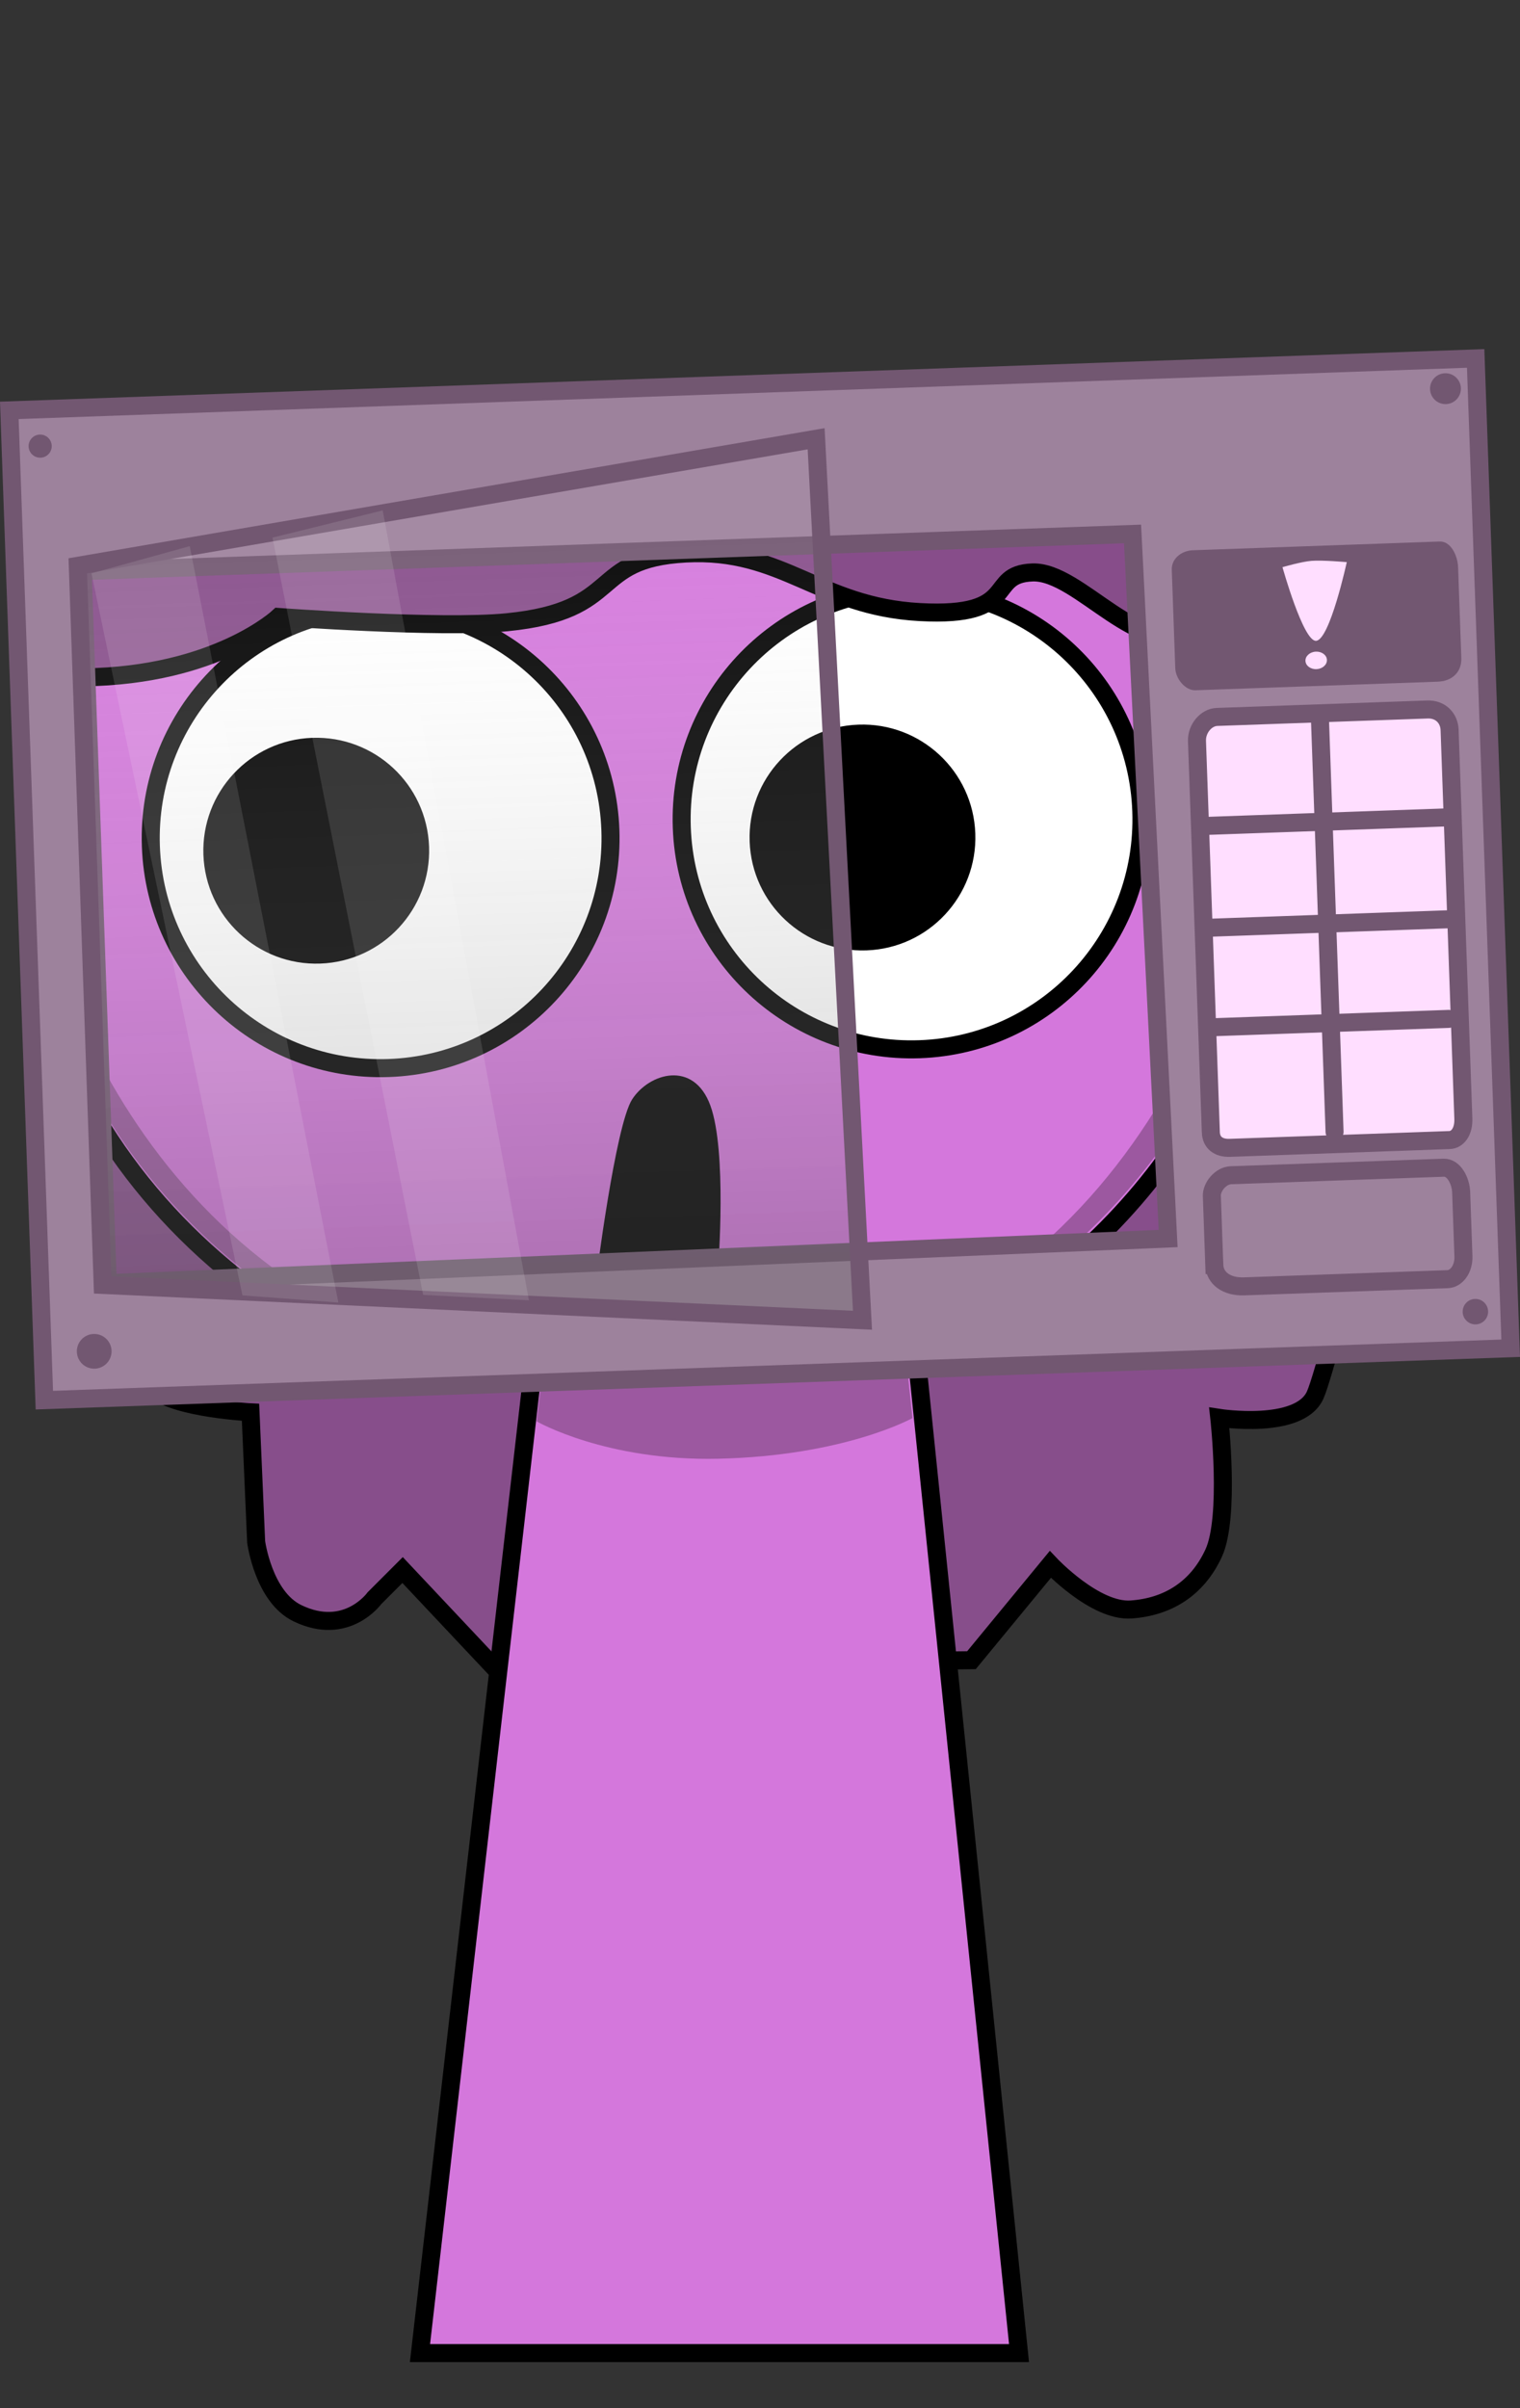 <svg version="1.1" xmlns="http://www.w3.org/2000/svg" xmlns:xlink="http://www.w3.org/1999/xlink" width="168.735" height="267.225" viewBox="0,0,168.735,267.225"><rect x="0" y="0" width="168.735" height="267.225" fill="#333333" stroke="none"/><defs><linearGradient x1="209.877" y1="107.736" x2="212.64" y2="187.533" gradientUnits="userSpaceOnUse" id="color-1"><stop offset="0" stop-color="#ffffff" stop-opacity="0.068"/><stop offset="1" stop-color="#666666" stop-opacity="0.334"/></linearGradient></defs><g transform="translate(-160.128,-46.388)"><g data-paper-data="{&quot;isPaintingLayer&quot;:true}" fill-rule="nonzero" stroke-linejoin="miter" stroke-miterlimit="10" stroke-dasharray="" stroke-dashoffset="0" style="mix-blend-mode: normal"><g><path d="M179.147,313.613v-267.225h123.182v267.225z" fill-opacity="0.01" fill="#000000" stroke="none" stroke-width="0" stroke-linecap="butt"/><path d="M168.104,147.717l149.886,7.242c0,0 -10.094,42.4 -11.88,46.269c-1.786,3.869 -10.629,2.501 -10.629,2.501c0,0 1.223,10.996 -0.625,15.006c-1.848,4.011 -5.174,5.977 -9.17,6.253c-3.996,0.276 -8.962,-5.002 -8.962,-5.002l-8.754,10.629l-53.147,0.625l-10.004,-10.629l-3.126,3.126c0,0 -3.087,4.306 -8.545,1.667c-3.78,-1.827 -4.585,-7.92 -4.585,-7.92l-0.625,-14.381c0,0 -8.149,-0.393 -10.629,-2.501c-2.481,-2.108 -7.952,-7.576 -7.952,-7.576z" fill="#874e8b" stroke="#000000" stroke-width="2" stroke-linecap="round"/><path d="M206.75,307.5l15.143,-131.842l37.783,-0.158l13.574,132z" fill="#d477dc" stroke="#000000" stroke-width="2" stroke-linecap="butt"/><path d="M219.7,204.113l3.121,-26.328l35.831,-0.142l2.767,26.106c0,0 -7.515,4.196 -21.559,4.51c-12.485,0.279 -20.16,-4.146 -20.16,-4.146z" fill="#9c58a0" stroke="#000000" stroke-width="0" stroke-linecap="butt"/></g><path d="M162.804,129.275c1.764,-11.709 6.836,-22.478 14.323,-31.406c12.296,-14.663 30.056,3.556 51.432,2.799c22.365,-0.792 43.673,-19.539 56.987,-4.631c9.627,10.78 15.623,24.559 16.161,39.74c0.888,25.073 -13.35,47.387 -35.004,59.175c-1.415,-0.814 -2.703,-1.48 -3.736,-1.942c-5.49,-2.455 -11.542,-3.786 -17.786,-3.611c-6.665,0.186 -13.33,0.422 -19.992,0.708c-6.128,0.263 -12.583,2.26 -18.634,3.162c-3.417,0.509 -6.844,0.972 -10.258,1.501c-14.2,-7.869 -25.18,-20.048 -30.551,-35.052c-2.107,-5.885 2.899,-11.755 2.668,-18.287z" fill="#d477dc" stroke="#000000" stroke-width="2" stroke-linecap="butt"/><path d="M300.744,135.507c0.885,24.998 -13.53,47.213 -35.353,58.713c-0.837,-0.452 -1.606,-0.838 -2.276,-1.143c33.435,-16.669 37.598,-58.464 37.63,-57.57z" fill="#9c58a0" stroke="#000000" stroke-width="0" stroke-linecap="butt"/><path d="M162.929,140.387c-0.022,-0.632 4.973,38.381 39.207,53.523c-1.304,0.187 -2.608,0.374 -3.911,0.568c-20.38,-10.59 -34.465,-30.643 -35.295,-54.091z" fill="#9c58a0" stroke="#000000" stroke-width="0" stroke-linecap="butt"/><path d="M176.876,140.302c-0.499,-14.086 10.516,-25.91 24.602,-26.409c14.086,-0.499 25.91,10.516 26.409,24.602c0.499,14.086 -10.516,25.91 -24.602,26.409c-14.086,0.499 -25.91,-10.516 -26.409,-24.602z" fill="#ffffff" stroke="#000000" stroke-width="2" stroke-linecap="butt"/><path d="M262.222,162.817c-14.086,0.499 -25.91,-10.516 -26.409,-24.602c-0.499,-14.086 10.516,-25.91 24.602,-26.409c14.086,-0.499 25.91,10.516 26.409,24.602c0.499,14.086 -10.516,25.91 -24.602,26.409z" data-paper-data="{&quot;index&quot;:null}" fill="#ffffff" stroke="#000000" stroke-width="2" stroke-linecap="butt"/><path d="M230.31,168.369c1.879,-2.898 6.822,-4.386 8.678,0.702c1.857,5.088 0.869,17.877 0.869,17.877c-7.497,0.382 -6.11,1.074 -13.592,1.668c0,0 2.165,-17.349 4.044,-20.247z" data-paper-data="{&quot;index&quot;:null}" fill="#000000" stroke="none" stroke-width="0" stroke-linecap="butt"/><path d="M163.655,105.436l129.899,-7.072c0,0 5.438,14.072 -0.679,17.827c-6.117,3.755 -12.849,-6.468 -18.129,-6.281c-5.28,0.187 -1.223,5.014 -12.51,4.399c-11.287,-0.615 -15.157,-7.081 -25.998,-6.497c-10.841,0.584 -6.754,6.337 -19.82,7.625c-7.433,0.733 -25.352,-0.586 -25.352,-0.586c0,0 -6.915,6.508 -21.6,6.699c-3.782,0.049 -5.985,-8.689 -5.985,-8.689z" fill="#874d8a" stroke="#000000" stroke-width="2" stroke-linecap="round"/><path d="M302.496,109.326c0,0 2.091,-0.613 3.222,-0.702c1.238,-0.097 3.915,0.144 3.915,0.144c0,0 -1.882,8.644 -3.411,8.731c-1.422,0.081 -3.726,-8.173 -3.726,-8.173z" fill="#ffdeff" stroke="none" stroke-width="0" stroke-linecap="butt"/><path d="M305.047,119.738c-0.031,-0.536 0.478,-1.001 1.136,-1.038c0.658,-0.038 1.216,0.366 1.246,0.902c0.031,0.536 -0.478,1.001 -1.136,1.038c-0.658,0.038 -1.216,-0.366 -1.246,-0.902z" fill="#ffdeff" stroke="none" stroke-width="0" stroke-linecap="butt"/><g><path d="M165.052,201.76l-3.889,-109.835l162.777,-5.763l3.889,109.835zM172.096,188.779l117.706,-4.956l-3.952,-78.183l-116.549,4.124z" fill="#9d829c" stroke="#725771" stroke-width="2" stroke-linecap="butt"/><path d="M290.594,120.534c-0.067,-1.9 -0.274,-7.752 -0.387,-10.917c-0.044,-1.252 1.09,-2.125 2.341,-2.169c3.621,-0.128 21.459,-0.76 27.406,-0.97c1.215,-0.043 1.99,1.539 2.037,2.855c0.065,1.847 0.246,6.961 0.357,10.078c0.053,1.492 -0.943,2.563 -2.627,2.622c-6.667,0.236 -23.537,0.833 -26.884,0.952c-1.131,0.04 -2.202,-1.281 -2.243,-2.45z" fill="#725771" stroke="#725771" stroke-width="0" stroke-linecap="butt"/><path d="M294.926,186.769c-0.09,-2.535 -0.223,-6.291 -0.271,-7.668c-0.036,-1.009 0.982,-2.259 2.111,-2.299c3.162,-0.112 18.315,-0.648 23.624,-0.836c1.154,-0.041 1.898,1.503 1.941,2.704c0.049,1.391 0.169,4.768 0.252,7.12c0.051,1.427 -0.785,2.508 -1.755,2.543c-2.765,0.098 -16.311,0.577 -22.597,0.8c-1.962,0.069 -3.254,-0.929 -3.304,-2.364z" fill="none" stroke="#725771" stroke-width="2" stroke-linecap="butt"/><path d="M294.542,172.025c-0.276,-7.79 -1.357,-38.318 -1.537,-43.397c-0.05,-1.398 1.032,-2.641 2.216,-2.683c3.149,-0.112 17.609,-0.623 23.367,-0.827c1.472,-0.052 2.414,0.986 2.459,2.26c0.17,4.789 1.223,34.546 1.527,43.14c0.052,1.471 -0.665,2.348 -1.523,2.379c-2.847,0.101 -18.686,0.662 -24.395,0.864c-1.28,0.045 -2.074,-0.582 -2.115,-1.736z" fill="#ffdeff" stroke="#725771" stroke-width="2" stroke-linecap="butt"/><path d="M322.499,191.989c-0.028,-0.78 0.582,-1.435 1.362,-1.462c0.78,-0.028 1.435,0.582 1.462,1.362c0.028,0.78 -0.582,1.435 -1.362,1.462c-0.78,0.028 -1.435,-0.582 -1.462,-1.362z" fill="#725771" stroke="none" stroke-width="0" stroke-linecap="butt"/><path d="M168.66,196.408c-0.038,-1.064 0.794,-1.956 1.858,-1.994c1.064,-0.038 1.956,0.794 1.994,1.858c0.038,1.064 -0.794,1.956 -1.858,1.994c-1.064,0.038 -1.956,-0.794 -1.994,-1.858z" fill="#725771" stroke="none" stroke-width="0" stroke-linecap="butt"/><path d="M163.303,95.94c-0.025,-0.709 0.529,-1.304 1.238,-1.329c0.709,-0.025 1.304,0.529 1.329,1.238c0.025,0.709 -0.529,1.304 -1.238,1.329c-0.709,0.025 -1.304,-0.529 -1.329,-1.238z" fill="#725771" stroke="none" stroke-width="0" stroke-linecap="butt"/><path d="M318.877,89.58c-0.033,-0.946 0.706,-1.739 1.651,-1.773c0.946,-0.033 1.739,0.706 1.773,1.651c0.033,0.946 -0.706,1.739 -1.651,1.773c-0.946,0.033 -1.739,-0.706 -1.773,-1.651z" fill="#725771" stroke="none" stroke-width="0" stroke-linecap="butt"/><path d="M306.651,126.02l1.627,45.965" fill="none" stroke="#725771" stroke-width="2" stroke-linecap="round"/><path d="M320.947,159.452l-26.192,0.927" fill="none" stroke="#725771" stroke-width="2" stroke-linecap="round"/><path d="M294.621,149.329l26.706,-0.946" fill="none" stroke="#725771" stroke-width="2" stroke-linecap="round"/><path d="M320.67,137.094l-26.962,0.955" fill="none" stroke="#725771" stroke-width="2" stroke-linecap="round"/></g><path d="M302.496,109.326c0,0 2.091,-0.613 3.222,-0.702c1.238,-0.097 3.915,0.144 3.915,0.144c0,0 -1.882,8.644 -3.411,8.731c-1.422,0.081 -3.726,-8.173 -3.726,-8.173z" fill="#ffdeff" stroke="none" stroke-width="0" stroke-linecap="butt"/><path d="M305.047,119.738c-0.031,-0.536 0.478,-1.001 1.136,-1.038c0.658,-0.038 1.216,0.366 1.246,0.902c0.031,0.536 -0.478,1.001 -1.136,1.038c-0.658,0.038 -1.216,-0.366 -1.246,-0.902z" fill="#ffdeff" stroke="none" stroke-width="0" stroke-linecap="butt"/><g fill="#000000" stroke="none" stroke-width="0" stroke-linecap="butt"><path d="M182.708,141.232c-0.245,-6.918 5.164,-12.724 12.082,-12.969c6.918,-0.245 12.724,5.164 12.969,12.082c0.245,6.918 -5.164,12.724 -12.082,12.969c-6.918,0.245 -12.724,-5.164 -12.969,-12.082z"/><path d="M256.315,151.85c-6.918,0.245 -12.724,-5.164 -12.969,-12.082c-0.245,-6.918 5.164,-12.724 12.082,-12.969c6.918,-0.245 12.724,5.164 12.969,12.082c0.245,6.918 -5.164,12.724 -12.082,12.969z" data-paper-data="{&quot;index&quot;:null}"/></g><g stroke-linecap="butt"><path d="M171.526,188.972l-2.762,-79.797l81.962,-14.1l5.145,97.818z" fill="url(#color-1)" stroke="#725771" stroke-width="2"/><path d="M187.041,190.132l-16.76,-80.119l10.912,-3.021l16.495,83.931z" fill-opacity="0.116" fill="#ffffff" stroke="none" stroke-width="0"/><path d="M207.102,190.078l-16.725,-84.03l12.236,-3.021l16.231,87.649z" fill-opacity="0.116" fill="#ffffff" stroke="none" stroke-width="0"/></g></g></g></svg>